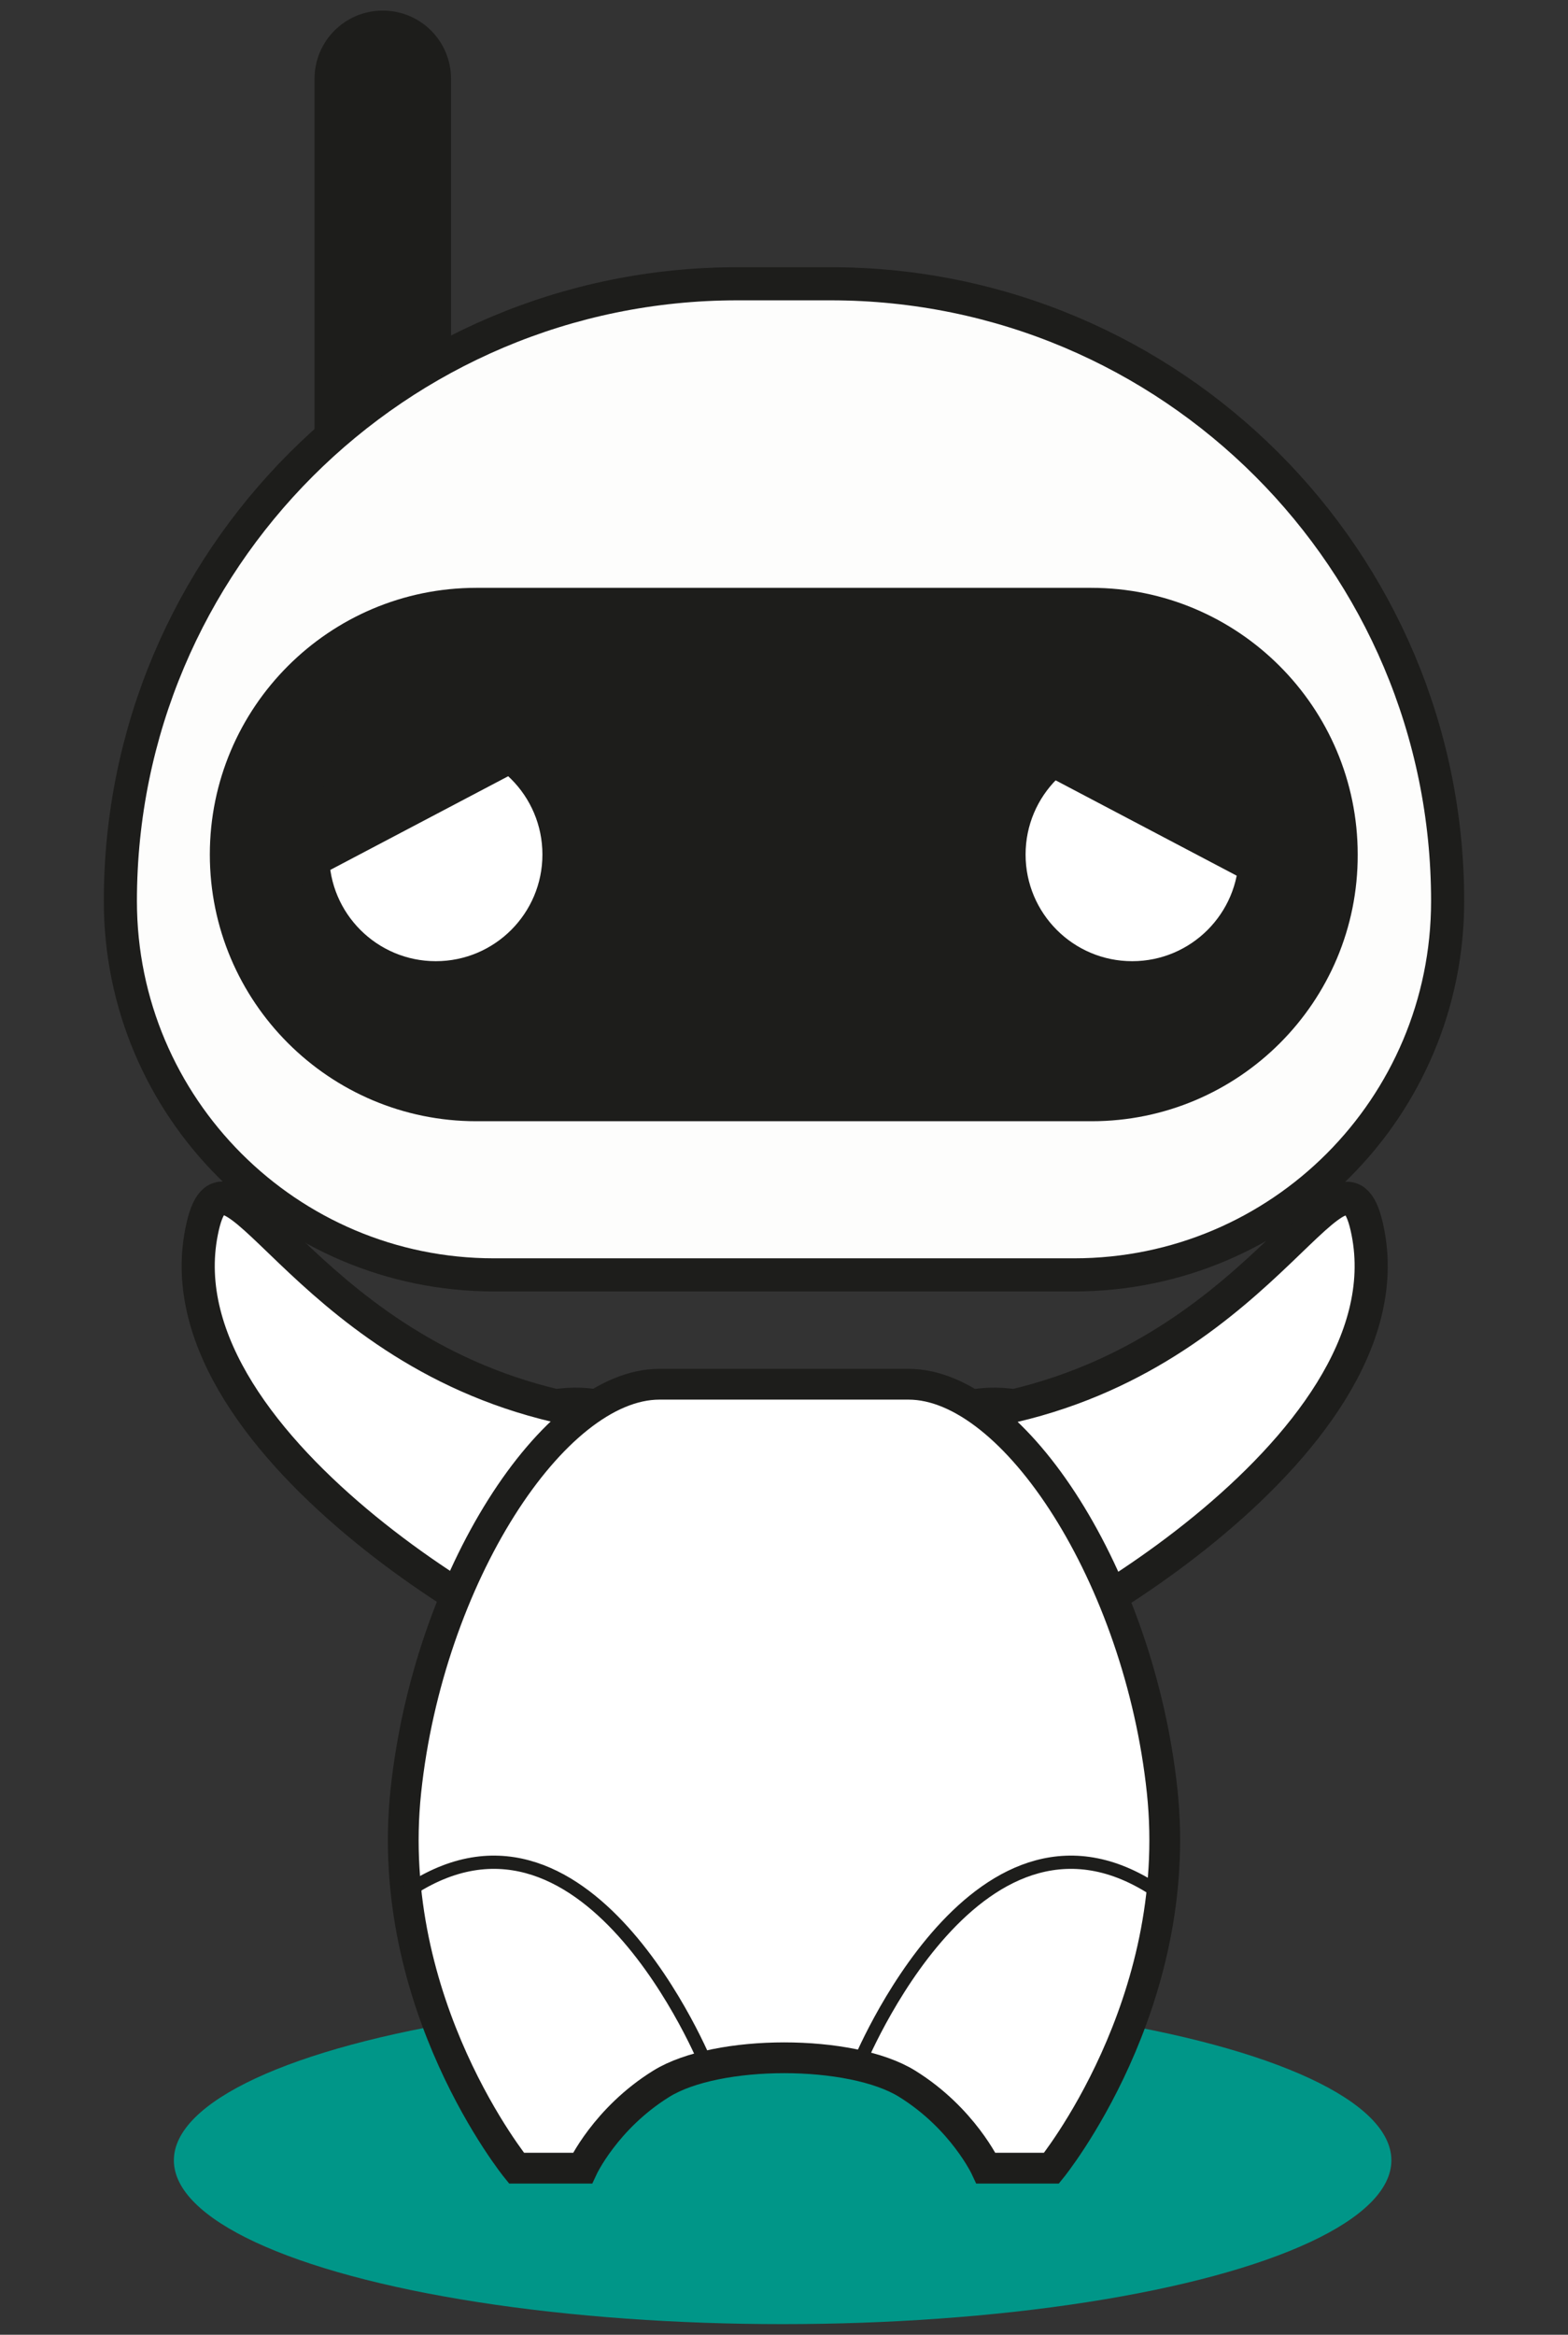 <?xml version="1.0" encoding="utf-8"?>
<!-- Generator: Adobe Illustrator 21.1.0, SVG Export Plug-In . SVG Version: 6.00 Build 0)  -->
<svg version="1.1" id="Camada_1" xmlns="http://www.w3.org/2000/svg" xmlns:xlink="http://www.w3.org/1999/xlink" x="0px" y="0px"
	 viewBox="0 0 340 506" style="enable-background:new 0 0 340 506;" xml:space="preserve">
<rect x="0" y="0" width="340" height="506" fill="#333333" stroke="none"/>
<style type="text/css">
	.st0{fill:#FFFFFF;stroke:#1D1D1B;stroke-width:7.179;stroke-linejoin:round;stroke-miterlimit:10;}
	.st1{fill:#009688;}
	.st2{fill:#1D1D1B;}
	.st3{fill:#FDFDFC;stroke:#1D1D1B;stroke-width:7.179;stroke-miterlimit:10;}
	.st4{fill:#FFFFFF;stroke:#1D1D1B;stroke-width:3.968;stroke-miterlimit:10;}
	.st5{fill:#FFFFFF;stroke:#1D1D1B;stroke-width:6.672;stroke-miterlimit:10;}
	.st6{fill:none;stroke:#1D1D1B;stroke-width:2.872;stroke-miterlimit:10;}
</style>
<g>
	<g>
		<path class="st0" d="M212.5,359.5c-15.2-1.7-26.1-15.4-24.4-30.6c1.7-15.2,15.4-26.1,30.6-24.4c0.3,0,0.7,0.1,1,0.2
			c56.4-13.2,71.8-63.6,76.9-37.7C306,314.4,220.8,360.4,212.5,359.5z"/>
	</g>
	<g>
		<path class="st0" d="M127.9,359.5c15.2-1.7,26.1-15.4,24.4-30.6c-1.7-15.2-15.4-26.1-30.6-24.4c-0.3,0-0.7,0.1-1,0.2
			C64.2,291.5,48.8,241,43.7,267C34.3,314.4,119.6,360.4,127.9,359.5z"/>
	</g>
	<g>
		<ellipse class="st1" cx="169.7" cy="468.2" rx="132" ry="35.5"/>
	</g>
	<path class="st2" d="M83,2.3c-8.2,0-14.8,6.6-14.8,14.8V97l29.6-5.7V17.1C97.8,8.9,91.2,2.3,83,2.3z"/>
	<path class="st3" d="M232.9,276.3H107.1c-44.7,0-81-36.3-81-81v0c0-73.9,59.9-133.8,133.8-133.8h20.2
		c73.9,0,133.8,59.9,133.8,133.8v0C313.9,240,277.7,276.3,232.9,276.3z"/>
	<path class="st2" d="M236.7,243H103.3c-31.9,0-57.8-25.9-57.8-57.8v0c0-31.9,25.9-57.8,57.8-57.8h133.3c31.9,0,57.8,25.9,57.8,57.8
		v0C294.5,217.1,268.6,243,236.7,243z"/>
	<g>
		<g>
			<g>
				<g>
					<circle class="st4" cx="245.5" cy="185.2" r="25.1"/>
				</g>
			</g>
		</g>
		<g>
			<g>
				<g>
					<circle class="st4" cx="94.5" cy="185.2" r="25.1"/>
				</g>
			</g>
		</g>
	</g>
	<path class="st5" d="M143,300c-23,0-50.1,41.9-55,88.2c-4.9,46.2,24,81.7,24,81.7h14.3c0,0,5-10.8,17.1-18.3
		c12.1-7.5,41.2-7.5,53.3,0c12.1,7.5,17.1,18.3,17.1,18.3H228c0,0,28.9-35.5,24-81.7c-4.9-46.2-32-88.2-55-88.2H143z"/>
	<path class="st6" d="M186.1,447.6c0,0,26.3-65,65.8-37"/>
	<path class="st6" d="M153.2,447.6c0,0-26.3-65-65.8-37"/>
	<polygon class="st2" points="120.7,162.7 63.7,192.7 75.7,151.7 	"/>
	<polygon class="st2" points="216.7,162.7 273.7,192.7 261.7,151.7 	"/>
</g>
</svg>
